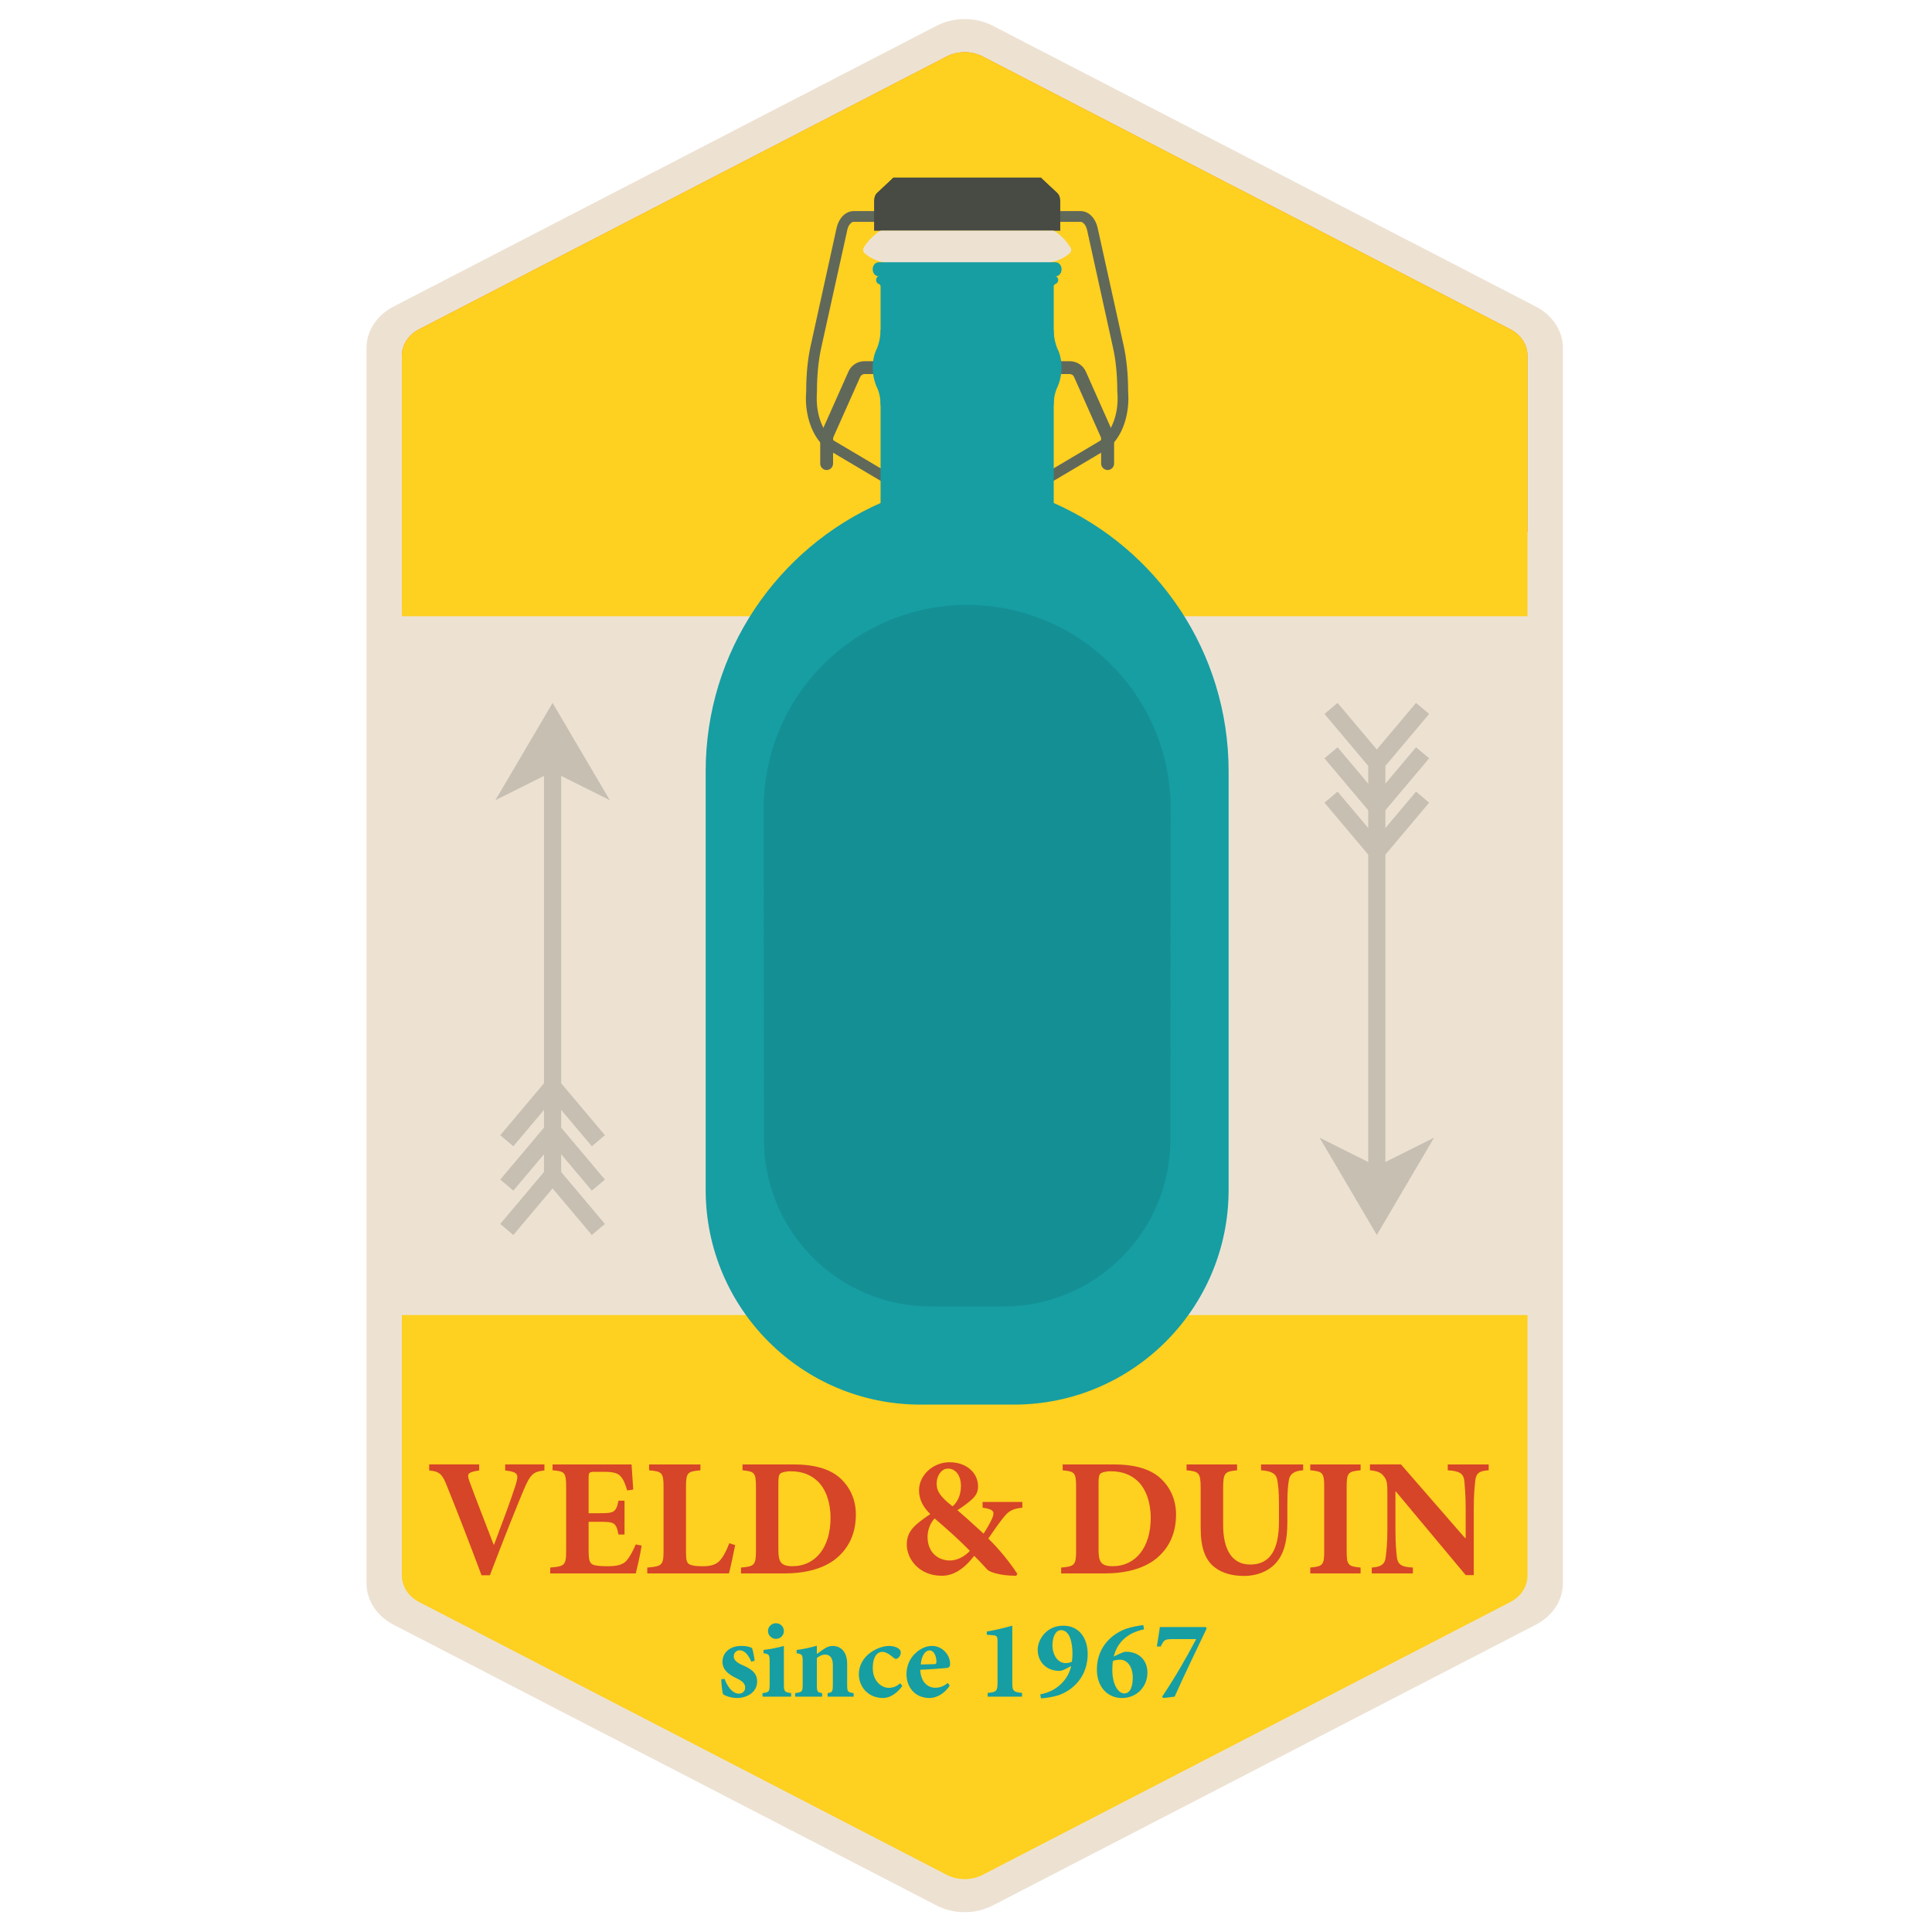 <?xml version="1.0" encoding="UTF-8" standalone="no"?>
<!-- Created with Inkscape (http://www.inkscape.org/) -->

<svg
   xmlns:dc="http://purl.org/dc/elements/1.1/"
   xmlns:cc="http://creativecommons.org/ns#"
   xmlns:rdf="http://www.w3.org/1999/02/22-rdf-syntax-ns#"
   xmlns:svg="http://www.w3.org/2000/svg"
   xmlns="http://www.w3.org/2000/svg"
   xmlns:sodipodi="http://sodipodi.sourceforge.net/DTD/sodipodi-0.dtd"
   xmlns:inkscape="http://www.inkscape.org/namespaces/inkscape"
   width="200"
   height="200"
   viewBox="0 0 200 200"
   id="svg5075"
   version="1.1"
   inkscape:version="0.91 r13725"
   sodipodi:docname="vd-badge-kruikske.svg">
  <defs
     id="defs5077" />
  <sodipodi:namedview
     id="base"
     pagecolor="#ffffff"
     bordercolor="#666666"
     borderopacity="1.0"
     inkscape:pageopacity="0.0"
     inkscape:pageshadow="2"
     inkscape:zoom="2.179905"
     inkscape:cx="84.504066"
     inkscape:cy="113.07832"
     inkscape:document-units="px"
     inkscape:current-layer="layer1"
     showgrid="false"
     fit-margin-top="10"
     fit-margin-left="10"
     fit-margin-right="10"
     fit-margin-bottom="10"
     units="px"
     inkscape:window-width="876"
     inkscape:window-height="678"
     inkscape:window-x="37"
     inkscape:window-y="148"
     inkscape:window-maximized="0" />
  <g
     inkscape:label="Layer 1"
     inkscape:groupmode="layer"
     id="layer1"
     transform="translate(104.504,-114.012)">
    <g
       transform="matrix(1.262,0,0,1.262,-347.171,113.48)"
       id="g888">
      <path
         style="fill:#ede2d2"
         inkscape:connector-curvature="0"
         d="m 269.103,156.72 -44.53,-23.023 c -1.384,-0.716 -2.224,-2.003 -2.224,-3.404 l 0,0 0,-101.324 c 0,-1.401 0.84,-2.689 2.224,-3.404 l 0,0 44.53,-23.024 c 1.432,-0.742 3.201,-0.742 4.635,0 l 0,0 44.529,23.024 c 1.382,0.715 2.224,2.003 2.224,3.404 l 0,0 0,101.323 c 0,1.401 -0.842,2.688 -2.224,3.404 l 0,0 -44.469,22.991 c -0.043,0.023 -0.087,0.046 -0.131,0.068 l 0,0 c -0.699,0.347 -1.473,0.52 -2.247,0.52 l 0,0 c -0.801,0.001 -1.603,-0.185 -2.317,-0.555 l 0,0 z"
         id="path890" />
      <path
         style="fill:#ed7f2d"
         inkscape:connector-curvature="0"
         d="m 317.586,29.597 c 0,-0.896 -0.537,-1.72 -1.422,-2.177 L 272.9,5.053 c -0.916,-0.475 -2.046,-0.475 -2.963,0 l -43.262,22.368 c -0.886,0.457 -1.423,1.28 -1.423,2.176 l 0,14.48 92.334,0 0,-14.48 z"
         id="path892" />
      <path
         style="fill:#fed020"
         inkscape:connector-curvature="0"
         d="m 317.586,129.664 c 0,0.896 -0.537,1.72 -1.422,2.177 L 272.9,154.208 c -0.916,0.474 -2.046,0.474 -2.963,0 l -43.262,-22.369 c -0.886,-0.457 -1.423,-1.28 -1.423,-2.176 l 0,-21.372 92.334,0 0,21.373 z"
         id="path894" />
      <path
         style="fill:#fed020"
         inkscape:connector-curvature="0"
         d="m 317.586,29.598 c 0,-0.896 -0.537,-1.72 -1.422,-2.177 L 272.9,5.053 c -0.916,-0.474 -2.046,-0.474 -2.963,0 l -43.262,22.369 c -0.886,0.457 -1.423,1.28 -1.423,2.176 l 0,21.372 92.334,0 0,-21.372 z"
         id="path896" />
      <g
         id="g898">
        <polygon
           style="fill:#c8bfb3"
           points="300.93,66.264 304.687,70.724 305.763,69.816 302.007,65.355 300.93,66.264 "
           id="polygon900" />
        <polygon
           style="fill:#c8bfb3"
           points="300.93,62.625 304.686,67.084 305.764,66.177 302.007,61.718 300.93,62.625 "
           id="polygon902" />
        <polygon
           style="fill:#c8bfb3"
           points="300.93,58.985 304.686,63.446 305.764,62.538 302.007,58.079 300.93,58.985 "
           id="polygon904" />
        <polygon
           style="fill:#c8bfb3"
           points="304.521,62.64 304.521,96.09 305.93,96.09 305.93,62.64 304.521,62.64 "
           id="polygon906" />
        <polyline
           style="fill:#c8bfb3"
           points="305.226,96.089 309.92,93.745 305.226,101.726 300.53,93.744 305.226,96.089   "
           id="polyline908" />
        <polygon
           style="fill:#c8bfb3"
           points="304.688,69.816 305.764,70.724 309.521,66.264 308.443,65.355 304.688,69.816 "
           id="polygon910" />
        <polygon
           style="fill:#c8bfb3"
           points="304.686,66.176 305.764,67.084 309.52,62.625 308.442,61.717 304.686,66.176 "
           id="polygon912" />
        <polygon
           style="fill:#c8bfb3"
           points="304.686,62.537 305.764,63.445 309.52,58.985 308.442,58.079 304.686,62.537 "
           id="polygon914" />
      </g>
      <g
         id="g916">
        <polygon
           style="fill:#c8bfb3"
           points="233.319,93.541 237.077,89.082 238.153,89.989 234.397,94.449 233.319,93.541 "
           id="polygon918" />
        <polygon
           style="fill:#c8bfb3"
           points="233.32,97.181 237.076,92.721 238.154,93.628 234.397,98.087 233.32,97.181 "
           id="polygon920" />
        <polygon
           style="fill:#c8bfb3"
           points="233.319,100.82 237.076,96.359 238.154,97.267 234.397,101.727 233.319,100.82 "
           id="polygon922" />
        <polygon
           style="fill:#c8bfb3"
           points="236.911,97.166 236.911,63.715 238.32,63.715 238.32,97.166 236.911,97.166 "
           id="polygon924" />
        <polyline
           style="fill:#c8bfb3"
           points="237.616,63.716 242.311,66.061 237.616,58.08 232.92,66.062 237.616,63.716   "
           id="polyline926" />
        <polygon
           style="fill:#c8bfb3"
           points="237.078,89.989 238.154,89.082 241.911,93.541 240.833,94.45 237.078,89.989 "
           id="polygon928" />
        <polygon
           style="fill:#c8bfb3"
           points="237.076,93.629 238.154,92.721 241.91,97.181 240.833,98.088 237.076,93.629 "
           id="polygon930" />
        <polygon
           style="fill:#c8bfb3"
           points="237.076,97.268 238.154,96.36 241.91,100.82 240.833,101.727 237.076,97.268 "
           id="polygon932" />
      </g>
      <g
         id="g934">
        <path
           style="fill:#d64527"
           inkscape:connector-curvature="0"
           d="m 236.942,121.04 c -0.88,0.097 -1.141,0.275 -1.691,1.582 -0.454,1.06 -1.706,4.182 -2.778,7.015 l -0.688,0 c -0.935,-2.517 -2.228,-5.833 -2.806,-7.249 -0.413,-1.074 -0.646,-1.266 -1.485,-1.349 l 0,-0.495 4.1,0 0,0.495 c -1.004,0.151 -1.004,0.303 -0.798,0.894 0.399,1.101 1.485,3.893 1.981,5.186 l 0.042,0 c 0.756,-2.008 1.348,-3.59 1.733,-4.787 0.302,-0.962 0.302,-1.155 -0.825,-1.293 l 0,-0.495 3.218,0 0,0.496 z"
           id="path936" />
        <path
           style="fill:#d64527"
           inkscape:connector-curvature="0"
           d="m 244.917,127.202 c -0.082,0.62 -0.371,1.871 -0.481,2.284 l -7.016,0 0,-0.481 c 1.169,-0.096 1.307,-0.179 1.307,-1.348 l 0,-5.282 c 0,-1.197 -0.138,-1.266 -1.114,-1.348 l 0,-0.481 6.479,0 c 0.014,0.248 0.083,1.211 0.138,2.064 l -0.495,0.068 c -0.138,-0.482 -0.316,-0.935 -0.564,-1.183 -0.233,-0.248 -0.605,-0.344 -1.376,-0.344 l -0.66,0 c -0.509,0 -0.564,0.027 -0.564,0.481 l 0,2.916 0.922,0 c 1.156,0 1.334,-0.069 1.527,-1.031 l 0.495,0 0,2.779 -0.495,0 c -0.192,-0.991 -0.358,-1.045 -1.527,-1.045 l -0.922,0 0,2.379 c 0,0.647 0.055,0.991 0.331,1.128 0.248,0.11 0.715,0.138 1.238,0.138 0.702,0 1.197,-0.096 1.527,-0.44 0.262,-0.302 0.509,-0.742 0.771,-1.348 l 0.479,0.094 z"
           id="path938" />
        <path
           style="fill:#d64527"
           inkscape:connector-curvature="0"
           d="m 252.591,127.162 c -0.11,0.578 -0.399,1.953 -0.51,2.325 l -6.699,0 0,-0.481 c 1.197,-0.096 1.335,-0.193 1.335,-1.348 l 0,-5.268 c 0,-1.184 -0.138,-1.266 -1.184,-1.362 l 0,-0.481 4.209,0 0,0.481 c -1.059,0.096 -1.183,0.179 -1.183,1.362 l 0,5.365 c 0,0.646 0.055,0.893 0.344,1.018 0.233,0.096 0.605,0.124 1.032,0.124 0.578,0 1.073,-0.096 1.403,-0.468 0.261,-0.289 0.509,-0.729 0.771,-1.417 l 0.482,0.15 z"
           id="path940" />
        <path
           style="fill:#d64527"
           inkscape:connector-curvature="0"
           d="m 257.334,120.545 c 1.719,0 3.054,0.344 3.948,1.197 0.674,0.646 1.21,1.622 1.21,2.916 0,1.678 -0.674,2.875 -1.719,3.687 -1.018,0.771 -2.448,1.142 -4.167,1.142 l -3.535,0 0,-0.481 c 1.086,-0.096 1.225,-0.193 1.225,-1.362 l 0,-5.254 c 0,-1.184 -0.124,-1.266 -1.101,-1.362 l 0,-0.481 4.139,0 z m -1.197,7.015 c 0,0.991 0.207,1.334 1.17,1.334 1.843,0 3.108,-1.513 3.108,-3.961 0,-1.307 -0.398,-2.353 -1.018,-2.971 -0.578,-0.564 -1.307,-0.854 -2.242,-0.854 -0.496,0 -0.784,0.111 -0.867,0.194 -0.125,0.123 -0.152,0.357 -0.152,0.755 l 0,5.503 z"
           id="path942" />
        <path
           style="fill:#d64527"
           inkscape:connector-curvature="0"
           d="m 276.147,124.094 c -0.854,0.096 -1.142,0.275 -1.637,0.922 -0.385,0.481 -0.729,1.004 -1.155,1.609 0.88,0.853 1.733,1.912 2.38,2.889 l -0.083,0.165 c -1.362,0 -2.188,-0.316 -2.366,-0.495 -0.179,-0.179 -0.578,-0.646 -1.086,-1.142 -0.854,1.114 -1.734,1.637 -2.655,1.637 -1.871,0 -2.875,-1.376 -2.875,-2.559 0,-1.155 0.701,-1.65 1.926,-2.504 -0.55,-0.536 -0.922,-1.141 -0.922,-1.953 0,-1.224 1.142,-2.297 2.504,-2.297 1.375,0 2.338,0.853 2.338,1.994 0,0.482 -0.22,0.825 -0.591,1.128 -0.275,0.248 -0.661,0.523 -1.101,0.812 0.399,0.344 1.183,1.032 2.146,1.925 0.234,-0.357 0.454,-0.742 0.674,-1.183 0.274,-0.619 0.179,-0.812 -0.756,-0.949 l 0,-0.467 3.26,0 0,0.468 z m -5.929,4.333 c 0.605,0 1.265,-0.372 1.623,-0.798 -1.018,-1.031 -1.719,-1.637 -2.889,-2.655 -0.372,0.4 -0.578,0.978 -0.578,1.514 0,1.32 0.908,1.939 1.83,1.939 l 0.014,0 z m -0.179,-7.538 c -0.522,0 -0.921,0.578 -0.921,1.225 0,0.673 0.372,1.141 1.307,1.87 0.358,-0.302 0.688,-0.853 0.688,-1.692 0,-0.715 -0.358,-1.403 -1.06,-1.403 l -0.014,0 z"
           id="path944" />
        <path
           style="fill:#d64527"
           inkscape:connector-curvature="0"
           d="m 283.598,120.545 c 1.72,0 3.054,0.344 3.948,1.197 0.674,0.646 1.21,1.622 1.21,2.916 0,1.678 -0.674,2.875 -1.72,3.687 -1.017,0.771 -2.448,1.142 -4.167,1.142 l -3.536,0 0,-0.481 c 1.087,-0.096 1.225,-0.193 1.225,-1.362 l 0,-5.254 c 0,-1.184 -0.124,-1.266 -1.101,-1.362 l 0,-0.481 4.141,0 z m -1.197,7.015 c 0,0.991 0.207,1.334 1.169,1.334 1.843,0 3.109,-1.513 3.109,-3.961 0,-1.307 -0.399,-2.353 -1.018,-2.971 -0.579,-0.564 -1.308,-0.854 -2.242,-0.854 -0.496,0 -0.785,0.111 -0.867,0.194 -0.123,0.123 -0.151,0.357 -0.151,0.755 l 0,5.503 z"
           id="path946" />
        <path
           style="fill:#d64527"
           inkscape:connector-curvature="0"
           d="m 299.18,121.026 c -0.757,0.042 -1.101,0.331 -1.169,0.812 -0.069,0.426 -0.124,0.936 -0.124,1.912 l 0,1.5 c 0,1.458 -0.22,2.613 -0.99,3.439 -0.633,0.66 -1.568,1.004 -2.545,1.004 -0.908,0 -1.774,-0.192 -2.435,-0.715 -0.784,-0.605 -1.141,-1.624 -1.141,-3.233 l 0,-3.232 c 0,-1.292 -0.139,-1.389 -1.156,-1.485 l 0,-0.481 4.141,0 0,0.481 c -1.004,0.096 -1.142,0.193 -1.142,1.485 l 0,2.985 c 0,2.063 0.743,3.26 2.229,3.26 1.637,0 2.352,-1.238 2.352,-3.535 l 0,-1.472 c 0,-0.977 -0.069,-1.499 -0.137,-1.912 -0.069,-0.481 -0.399,-0.756 -1.334,-0.812 l 0,-0.481 3.453,0 0,0.48 z"
           id="path948" />
        <path
           style="fill:#d64527"
           inkscape:connector-curvature="0"
           d="m 299.767,129.486 0,-0.481 c 1.019,-0.096 1.143,-0.193 1.143,-1.348 l 0,-5.268 c 0,-1.169 -0.124,-1.266 -1.143,-1.362 l 0,-0.481 4.127,0 0,0.481 c -1.018,0.096 -1.142,0.193 -1.142,1.362 l 0,5.268 c 0,1.155 0.124,1.252 1.142,1.348 l 0,0.481 -4.127,0 z"
           id="path950" />
        <path
           style="fill:#d64527"
           inkscape:connector-curvature="0"
           d="m 314.402,121.026 c -0.743,0.042 -1.032,0.22 -1.101,0.853 -0.042,0.426 -0.124,1.073 -0.124,2.284 l 0,5.461 -0.661,0 -5.722,-6.851 -0.041,0 0,3.095 c 0,1.211 0.069,1.816 0.11,2.229 0.068,0.605 0.303,0.866 1.32,0.908 l 0,0.481 -3.371,0 0,-0.481 c 0.771,-0.055 1.086,-0.275 1.143,-0.867 0.055,-0.454 0.137,-1.059 0.137,-2.27 l 0,-2.874 c 0,-0.895 -0.028,-1.156 -0.289,-1.472 -0.247,-0.331 -0.564,-0.44 -1.142,-0.496 l 0,-0.481 2.545,0 5.254,6.039 0.055,0 0,-2.421 c 0,-1.21 -0.082,-1.857 -0.109,-2.256 -0.069,-0.592 -0.357,-0.825 -1.362,-0.88 l 0,-0.481 3.357,0 0,0.48 z"
           id="path952" />
      </g>
      <g
         id="g954">
        <path
           style="fill:#169ea3"
           inkscape:connector-curvature="0"
           d="m 253.917,136.727 c -0.248,-0.559 -0.541,-0.935 -0.972,-0.935 -0.239,0 -0.468,0.202 -0.468,0.495 0,0.284 0.211,0.495 0.679,0.706 0.743,0.321 1.238,0.642 1.238,1.357 0,0.908 -0.871,1.357 -1.642,1.357 -0.486,0 -0.972,-0.174 -1.155,-0.312 -0.055,-0.147 -0.138,-0.789 -0.147,-1.229 l 0.275,-0.027 c 0.202,0.578 0.624,1.21 1.183,1.21 0.302,0 0.504,-0.22 0.504,-0.495 0,-0.266 -0.128,-0.495 -0.697,-0.761 -0.422,-0.211 -1.165,-0.569 -1.165,-1.357 0,-0.715 0.578,-1.302 1.541,-1.302 0.422,-0.009 0.669,0.074 0.88,0.165 0.092,0.211 0.202,0.862 0.22,1.045 l -0.274,0.083 z"
           id="path956" />
        <path
           style="fill:#169ea3"
           inkscape:connector-curvature="0"
           d="m 254.835,139.597 0,-0.293 c 0.532,-0.064 0.587,-0.101 0.587,-0.752 l 0,-1.816 c 0,-0.605 -0.064,-0.633 -0.504,-0.706 l 0,-0.266 c 0.55,-0.064 1.155,-0.183 1.669,-0.33 l 0,3.118 c 0,0.633 0.046,0.679 0.596,0.752 l 0,0.293 -2.348,0 z m 0.45,-5.383 c 0,-0.367 0.303,-0.642 0.651,-0.642 0.367,0 0.651,0.275 0.651,0.642 0,0.349 -0.284,0.642 -0.66,0.642 -0.34,0 -0.642,-0.294 -0.642,-0.642 z"
           id="path958" />
        <path
           style="fill:#169ea3"
           inkscape:connector-curvature="0"
           d="m 260.174,139.597 0,-0.293 c 0.385,-0.064 0.431,-0.092 0.431,-0.743 l 0,-1.559 c 0,-0.66 -0.303,-0.862 -0.633,-0.862 -0.229,0 -0.44,0.101 -0.679,0.285 l 0,2.219 c 0,0.568 0.055,0.596 0.431,0.66 l 0,0.293 -2.21,0 0,-0.293 c 0.569,-0.083 0.615,-0.092 0.615,-0.706 l 0,-1.898 c 0,-0.55 -0.046,-0.587 -0.496,-0.669 l 0,-0.266 c 0.523,-0.064 1.119,-0.192 1.66,-0.348 l 0,0.679 c 0.183,-0.128 0.367,-0.275 0.568,-0.404 0.275,-0.174 0.45,-0.257 0.715,-0.257 0.743,0 1.202,0.55 1.202,1.467 l 0,1.733 c 0,0.578 0.055,0.596 0.532,0.669 l 0,0.293 -2.136,0 z"
           id="path960" />
        <path
           style="fill:#169ea3"
           inkscape:connector-curvature="0"
           d="m 266.304,138.717 c -0.422,0.596 -1.018,0.99 -1.578,0.99 -1.256,0 -1.99,-0.954 -1.99,-1.953 0,-0.669 0.339,-1.321 0.926,-1.751 0.596,-0.44 1.201,-0.569 1.55,-0.569 l 0.009,0 c 0.33,0 0.633,0.101 0.789,0.229 0.128,0.092 0.165,0.202 0.165,0.33 0,0.266 -0.239,0.504 -0.395,0.504 -0.064,0 -0.119,-0.027 -0.202,-0.101 -0.385,-0.33 -0.669,-0.477 -0.926,-0.477 -0.367,0 -0.771,0.348 -0.771,1.33 0,1.22 0.872,1.623 1.266,1.623 0.385,0 0.651,-0.092 0.981,-0.376 l 0.176,0.221 z"
           id="path962" />
        <path
           style="fill:#169ea3"
           inkscape:connector-curvature="0"
           d="m 270.194,138.689 c -0.56,0.834 -1.275,1.018 -1.651,1.018 -1.22,0 -1.898,-0.908 -1.898,-1.962 0,-0.697 0.293,-1.284 0.679,-1.66 0.404,-0.404 0.908,-0.651 1.403,-0.651 l 0.009,0 c 0.843,0 1.495,0.725 1.485,1.477 0,0.184 -0.055,0.303 -0.266,0.33 -0.165,0.019 -1.284,0.11 -2.182,0.147 0.045,0.981 0.587,1.476 1.238,1.476 0.357,0 0.697,-0.119 1.018,-0.394 l 0.165,0.219 z m -1.66,-2.888 c -0.339,0 -0.66,0.422 -0.715,1.155 0.376,-0.009 0.715,-0.019 1.091,-0.027 0.138,-0.009 0.184,-0.028 0.193,-0.184 0,-0.468 -0.202,-0.944 -0.56,-0.944 l -0.009,0 z"
           id="path964" />
        <path
           style="fill:#169ea3"
           inkscape:connector-curvature="0"
           d="m 273.307,139.597 0,-0.312 c 0.724,-0.045 0.807,-0.183 0.807,-0.834 l 0,-3.329 c 0,-0.477 -0.037,-0.541 -0.413,-0.569 l -0.468,-0.037 0,-0.266 c 0.605,-0.092 1.284,-0.257 2.091,-0.477 l 0,4.677 c 0,0.633 0.064,0.789 0.798,0.834 l 0,0.312 -2.815,0 z"
           id="path966" />
        <path
           style="fill:#169ea3"
           inkscape:connector-curvature="0"
           d="m 279.509,133.774 c 1.33,0 1.999,1.064 1.999,2.32 0,1.66 -0.972,2.824 -2.265,3.338 -0.367,0.146 -1.155,0.293 -1.568,0.303 l -0.055,-0.33 c 1.357,-0.239 2.302,-1.22 2.531,-2.32 l -0.44,0.229 c -0.22,0.12 -0.376,0.166 -0.532,0.166 -1.091,0 -1.77,-0.771 -1.77,-1.733 0,-0.816 0.697,-1.972 2.091,-1.972 l 0.009,0 z m -0.193,0.367 c -0.486,0 -0.697,0.651 -0.697,1.238 0,0.779 0.422,1.467 1.091,1.467 0.229,0 0.376,-0.064 0.504,-0.12 0.037,-0.256 0.046,-0.477 0.046,-0.678 0,-0.899 -0.229,-1.908 -0.936,-1.908 l -0.008,0 z"
           id="path968" />
        <path
           style="fill:#169ea3"
           inkscape:connector-curvature="0"
           d="m 284.106,136.085 c 0.229,-0.101 0.395,-0.174 0.541,-0.174 1.055,0 1.761,0.679 1.761,1.715 0,1.155 -0.88,2.082 -2.091,2.082 -1.146,0 -2.054,-0.88 -2.054,-2.338 0,-1.953 1.375,-2.999 2.439,-3.356 0.403,-0.137 1.018,-0.248 1.366,-0.293 l 0.064,0.349 c -0.266,0.055 -0.661,0.174 -0.981,0.33 -0.449,0.229 -1.229,0.752 -1.504,1.908 l 0.459,-0.223 z m 0.046,0.477 c -0.211,0 -0.385,0.037 -0.569,0.101 -0.037,0.156 -0.055,0.514 -0.055,0.734 0,1.219 0.495,1.935 0.981,1.935 0.56,-0.009 0.697,-0.715 0.697,-1.302 0,-0.862 -0.431,-1.467 -1.045,-1.467 l -0.009,0 z"
           id="path970" />
        <path
           style="fill:#169ea3"
           inkscape:connector-curvature="0"
           d="m 291.271,133.994 c -0.871,1.843 -1.797,3.723 -2.632,5.603 l -0.945,0.11 -0.073,-0.119 c 1.082,-1.604 1.999,-3.219 2.788,-4.713 l -1.953,0 c -0.624,0 -0.697,0.064 -0.954,0.605 l -0.321,0 c 0.128,-0.715 0.184,-1.201 0.248,-1.596 l 3.76,0 0.082,0.11 z"
           id="path972" />
      </g>
      <path
         style="fill:#60685a"
         inkscape:connector-curvature="0"
         d="m 277.039,39.832 5.304,-3.144 0.013,-0.009 c 0.862,-0.451 1.618,-1.875 1.608,-3.59 l 0,0 c 0,-0.058 0,-0.188 -0.007,-0.31 l 0,0 c -0.009,-0.129 -0.019,-0.214 -0.019,-0.271 l 0,0 c 0,-1.352 -0.13,-2.597 -0.352,-3.566 l 0,0 -2.126,-9.653 c -0.052,-0.225 -0.146,-0.413 -0.259,-0.52 l 0,0 c -0.103,-0.115 -0.196,-0.151 -0.291,-0.151 l 0,0 -2.3,0 0,-0.883 2.3,0 c 0.379,0 0.702,0.176 0.935,0.428 l 0,0 c 0.233,0.248 0.395,0.575 0.476,0.935 l 0,0 2.133,9.647 c 0.234,1.052 0.371,2.348 0.371,3.759 l 0,0 0,0 0,0.004 0,0 0,0.011 0,0 0.006,0.049 0,0 c 0,0.046 0,0.106 0.004,0.167 l 0,0 c 0.005,0.122 0.014,0.262 0.014,0.353 l 0,0 c -0.009,1.946 -0.791,3.645 -2.055,4.359 l 0,0 0,0 -5.3,3.141 -0.455,-0.756 0,0 z"
         id="path974" />
      <path
         style="fill:#60685a"
         inkscape:connector-curvature="0"
         d="m 282.611,38.448 0,-1.979 c 0,-0.112 -0.021,-0.207 -0.06,-0.275 l 0,0 -0.009,-0.013 -2.149,-4.835 c -0.053,-0.141 -0.197,-0.241 -0.352,-0.241 l 0,0 -0.96,0 c -0.293,0 -0.533,-0.231 -0.533,-0.527 l 0,0 c 0,-0.295 0.24,-0.527 0.533,-0.527 l 0,0 0.96,0 c 0.602,0 1.114,0.368 1.33,0.88 l 0,0 2.125,4.784 c 0.115,0.223 0.18,0.48 0.18,0.755 l 0,0 0,1.979 c 0,0.287 -0.241,0.528 -0.529,0.528 l 0,0 c -0.291,-10e-4 -0.536,-0.243 -0.536,-0.529 l 0,0 z"
         id="path976" />
      <path
         style="fill:#60685a"
         inkscape:connector-curvature="0"
         d="m 266.199,39.832 -5.303,-3.144 -0.016,-0.009 c -0.858,-0.451 -1.614,-1.875 -1.597,-3.59 l 0,0 c 0,-0.058 0,-0.188 0.005,-0.31 l 0,0 c 0.003,-0.129 0.013,-0.214 0.013,-0.271 l 0,0 c 0,-1.352 0.136,-2.597 0.352,-3.566 l 0,0 2.136,-9.653 c 0.043,-0.225 0.142,-0.413 0.25,-0.52 l 0,0 c 0.102,-0.115 0.196,-0.151 0.291,-0.151 l 0,0 2.295,0 0,-0.883 -2.295,0 c -0.376,0 -0.704,0.176 -0.935,0.428 l 0,0 c -0.232,0.248 -0.395,0.575 -0.478,0.935 l 0,0 -2.123,9.647 c -0.24,1.052 -0.376,2.348 -0.376,3.759 l 0,0 0,0 0,0.004 0,0 0,0.011 0,0 0,0.049 0,0 c -0.009,0.046 -0.009,0.106 -0.013,0.167 l 0,0 c -0.005,0.122 -0.013,0.262 -0.013,0.353 l 0,0 c 0.008,1.946 0.79,3.645 2.051,4.359 l 0,0 0,0 5.303,3.141 0.453,-0.756 0,0 z"
         id="path978" />
      <path
         style="fill:#60685a"
         inkscape:connector-curvature="0"
         d="m 260.623,38.448 0,-1.979 c 0,-0.112 0.026,-0.207 0.069,-0.275 l 0,0 0,-0.013 2.155,-4.835 c 0.06,-0.141 0.197,-0.241 0.352,-0.241 l 0,0 0.961,0 c 0.299,0 0.533,-0.231 0.533,-0.527 l 0,0 c 0,-0.295 -0.234,-0.527 -0.533,-0.527 l 0,0 -0.961,0 c -0.602,0 -1.118,0.368 -1.327,0.88 l 0,0 -2.132,4.784 c -0.113,0.223 -0.172,0.48 -0.172,0.755 l 0,0 0,1.979 c 0,0.287 0.238,0.528 0.524,0.528 l 0,0 c 0.3,-10e-4 0.531,-0.243 0.531,-0.529 l 0,0 z"
         id="path980" />
      <path
         style="fill:#169ea3"
         inkscape:connector-curvature="0"
         d="m 264.519,27.493 c 0,0.583 -0.143,1.18 -0.336,1.595 -0.188,0.386 -0.307,0.911 -0.307,1.489 0,0.58 0.145,1.181 0.333,1.601 0.198,0.387 0.31,0.911 0.31,1.49 l 0.531,0 0,-6.161 -0.531,-0.014 z"
         id="path982" />
      <path
         style="fill:#169ea3"
         inkscape:connector-curvature="0"
         d="m 278.72,27.493 c 0,0.583 0.145,1.18 0.335,1.595 0.189,0.386 0.308,0.911 0.308,1.489 0,0.58 -0.145,1.181 -0.338,1.601 -0.191,0.387 -0.305,0.911 -0.305,1.49 l -0.53,0 0,-6.161 0.53,-0.014 z"
         id="path984" />
      <path
         style="fill:#169ea3"
         inkscape:connector-curvature="0"
         d="m 276.525,23.039 2.212,0 c 0.189,0 0.353,0.154 0.353,0.352 l 0,0 c 0,0.163 -0.111,0.3 -0.255,0.339 -0.061,0.031 -0.114,0.099 -0.114,0.185 l 0,23.024 -14.201,0 0,-23.024 c 0,-0.086 -0.051,-0.153 -0.111,-0.185 -0.155,-0.039 -0.256,-0.176 -0.256,-0.339 l 0,0 c 0,-0.198 0.162,-0.352 0.35,-0.352 l 2.214,0"
         id="path986" />
      <path
         style="fill:#169ea3"
         inkscape:connector-curvature="0"
         d="m 270.973,41.681 7.748,0 c 8.454,3.729 14.348,12.182 14.348,22.008 l 0,34.333 c 0,9.729 -7.886,17.617 -17.617,17.617 l -7.664,0 c -9.723,0 -17.616,-7.888 -17.616,-17.617 l 0,-34.333 c 0,-9.826 5.903,-18.28 14.348,-22.008 l 7.752,0"
         id="path988" />
      <path
         style="fill:#474b44"
         inkscape:connector-curvature="0"
         d="m 266.463,19.349 -2.475,0 0,-2.479 c 0,-0.25 0.092,-0.48 0.255,-0.626 l 1.33,-1.249 1.785,0 8.523,0 1.783,0 1.336,1.249 c 0.156,0.146 0.259,0.376 0.259,0.626 l 0,2.479 -2.479,0 -10.317,0 z"
         id="path990" />
      <path
         style="fill:#ede2d2"
         inkscape:connector-curvature="0"
         d="m 278.635,19.342 c 0.095,0 0.181,0.034 0.249,0.095 0.474,0.333 0.901,0.789 1.202,1.26 0.042,0.061 0.068,0.137 0.068,0.216 0,0.111 -0.05,0.203 -0.121,0.282 -0.541,0.471 -1.339,0.807 -2.213,0.807 l -12.396,0 c -0.872,0 -1.679,-0.336 -2.22,-0.807 -0.067,-0.08 -0.114,-0.171 -0.114,-0.282 0,-0.08 0.022,-0.155 0.065,-0.216 0.298,-0.471 0.736,-0.926 1.209,-1.26 0.06,-0.061 0.145,-0.095 0.24,-0.095"
         id="path992" />
      <path
         style="fill:#474b44"
         inkscape:connector-curvature="0"
         d="m 277.665,14.995 -1.783,0 -8.523,0 -1.785,0 -1.33,1.249 c -0.092,0.085 -0.163,0.197 -0.2,0.331 3.444,-0.01 10.053,-0.006 15.167,0.004 -0.053,-0.134 -0.121,-0.25 -0.209,-0.335 l -1.337,-1.249 z"
         id="path994" />
      <path
         style="fill:#149095"
         inkscape:connector-curvature="0"
         d="m 288.315,66.73 c 0,-9.222 -7.476,-16.691 -16.698,-16.691 -9.213,0 -16.684,7.469 -16.684,16.691 l 0.017,27.155 c 0,7.573 6.128,13.705 13.697,13.705 l 5.947,0 c 7.569,0 13.699,-6.132 13.699,-13.705 l 0.022,-27.155 z"
         id="path996" />
      <path
         style="fill:#169ea3"
         inkscape:connector-curvature="0"
         d="m 266.69,23.089 -2.314,0 c -0.279,0 -0.5,-0.249 -0.5,-0.556 l 0,-0.044 c 0,-0.308 0.221,-0.557 0.5,-0.557 l 2.314,0 9.863,0 2.308,0 c 0.279,0 0.502,0.249 0.502,0.557 l 0,0.044 c 0,0.308 -0.223,0.556 -0.502,0.556 l -2.308,0 -9.863,0 z"
         id="path998" />
    </g>
  </g>
</svg>
